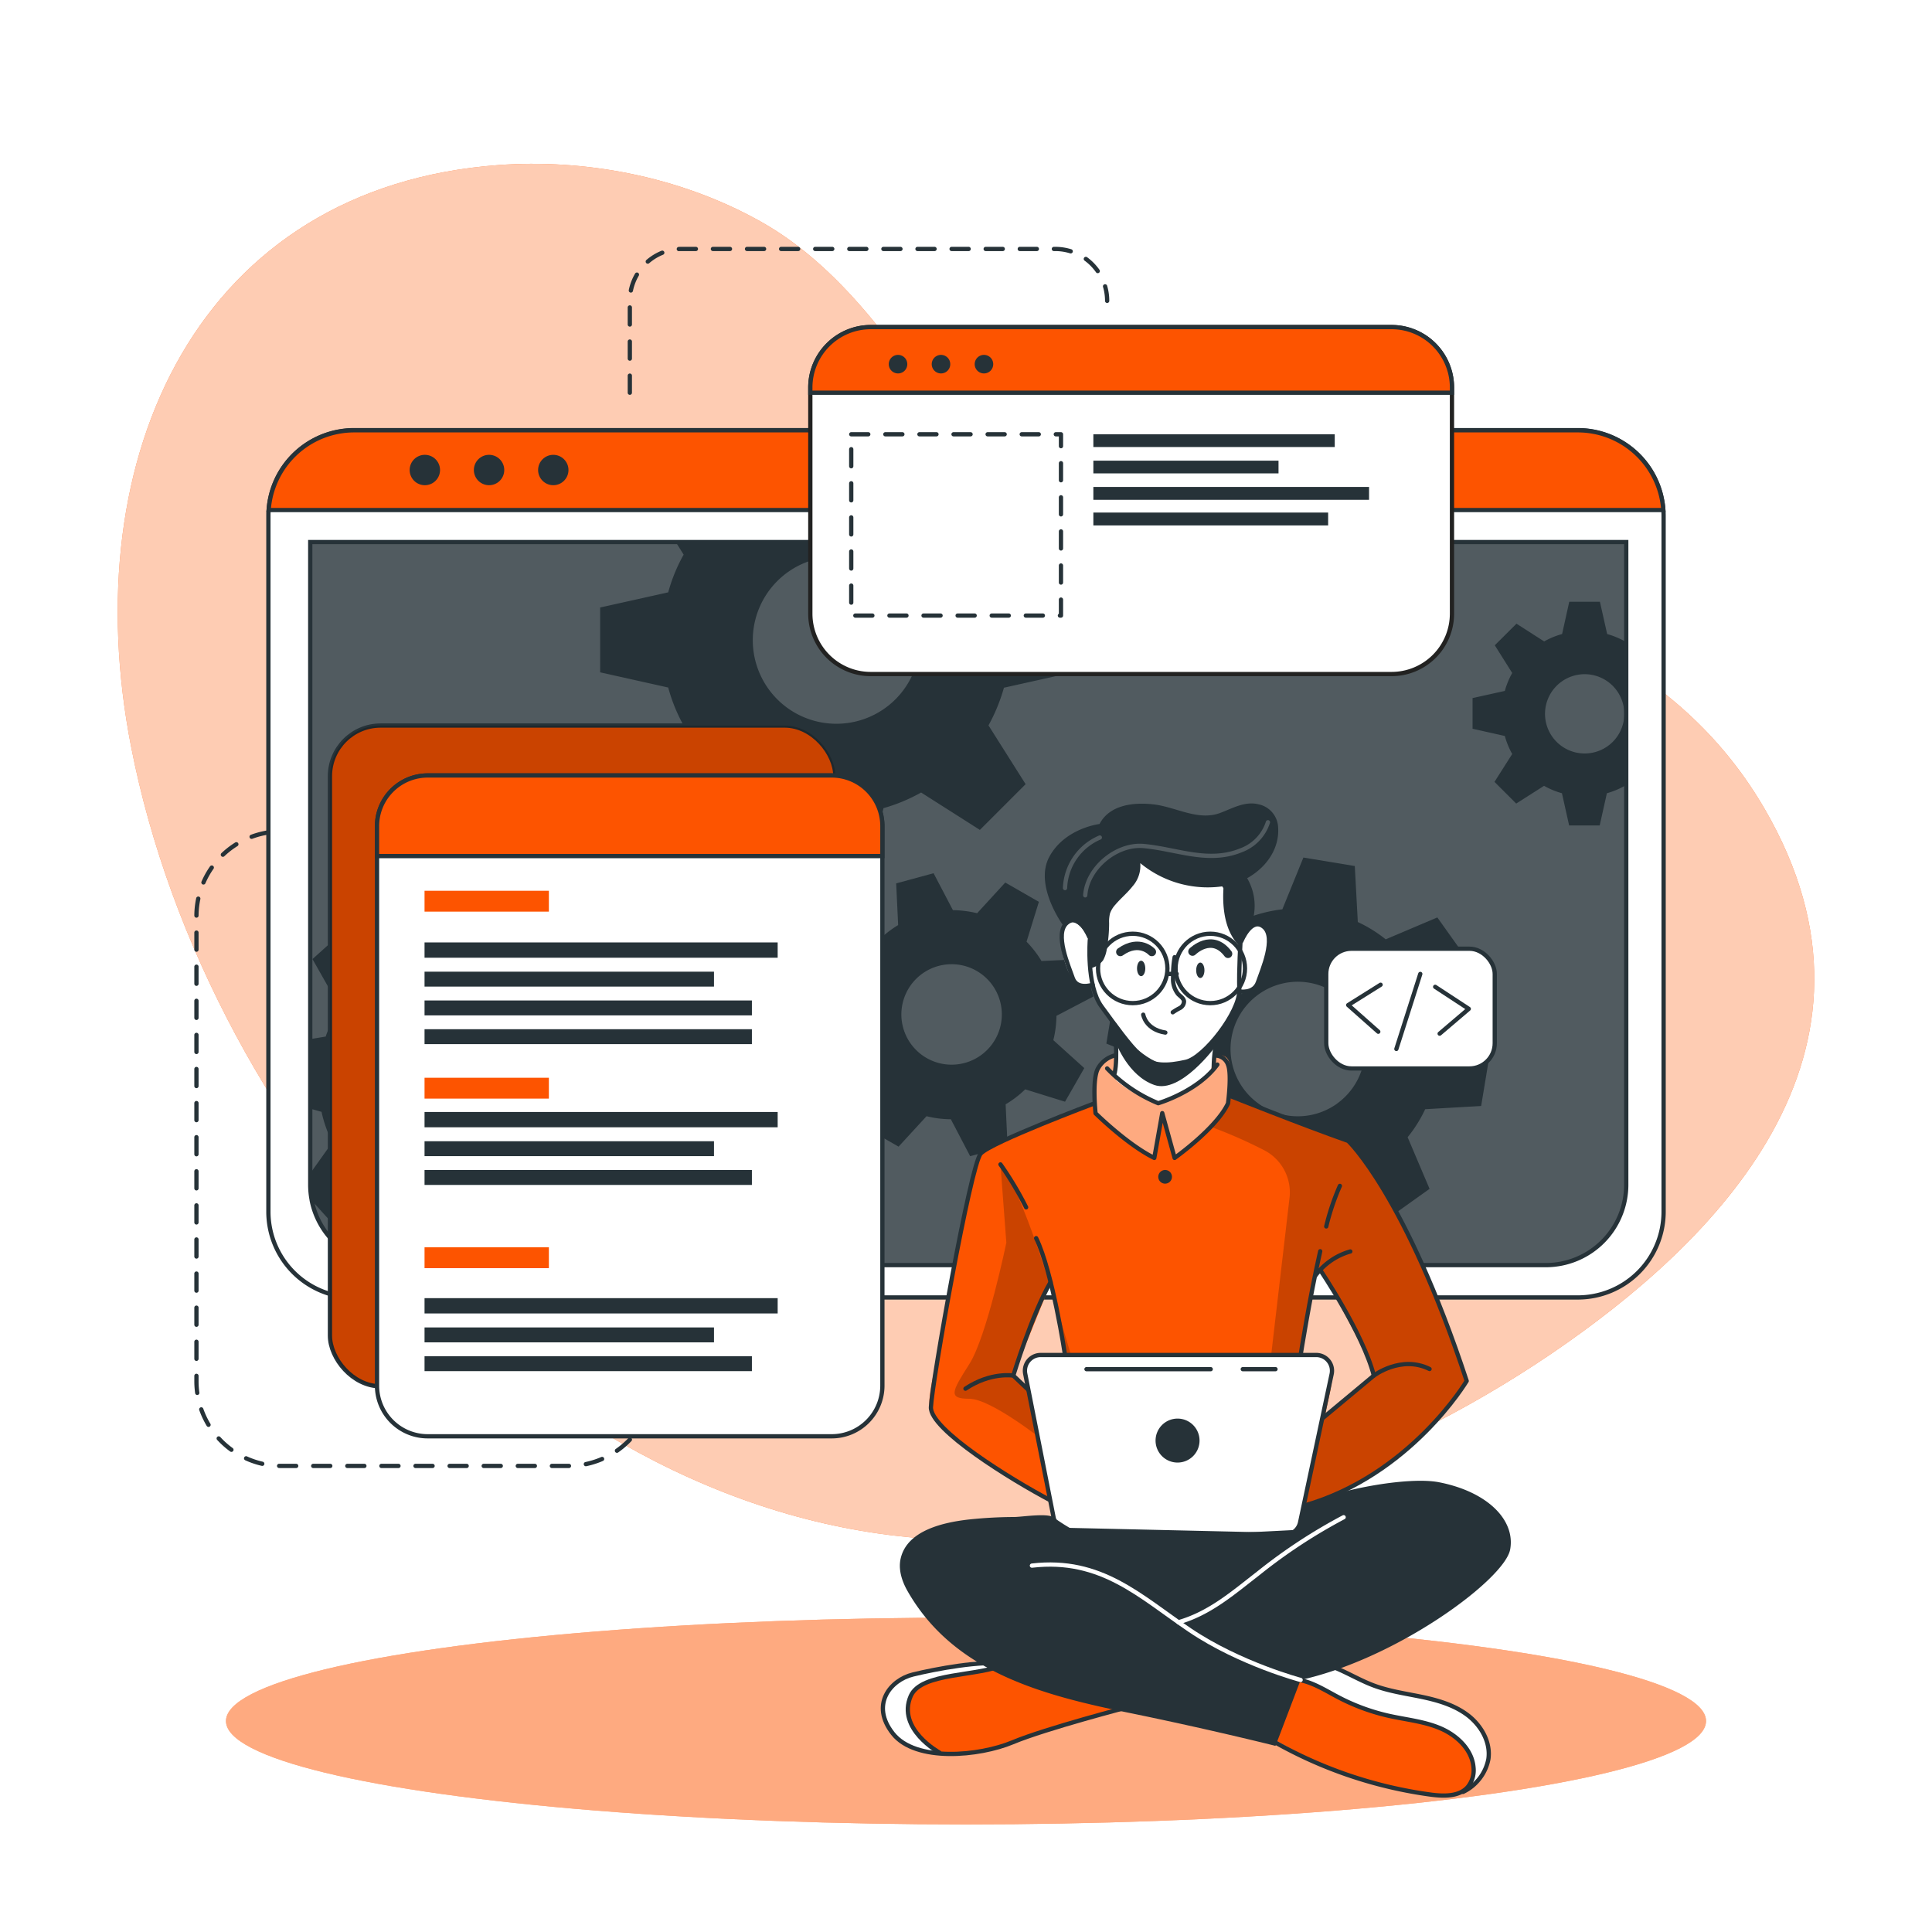 <svg class="animated" id="freepik_stories-developer-activity" xmlns="http://www.w3.org/2000/svg" viewBox="0 0 500 500" version="1.1" xmlns:xlink="http://www.w3.org/1999/xlink" xmlns:svgjs="http://svgjs.com/svgjs"><style>svg#freepik_stories-developer-activity:not(.animated) .animable {opacity: 0;}svg#freepik_stories-developer-activity.animated #freepik--Window--inject-2 {animation: 1.5s Infinite  linear floating;animation-delay: 0s;}svg#freepik_stories-developer-activity.animated #freepik--Graphics--inject-2 {animation: 1.5s Infinite  linear floating;animation-delay: 0s;}svg#freepik_stories-developer-activity.animated #freepik--Character--inject-2 {animation: 1.5s Infinite  linear floating;animation-delay: 0s;}            @keyframes floating {                0% {                    opacity: 1;                    transform: translateY(0px);                }                50% {                    transform: translateY(-10px);                }                100% {                    opacity: 1;                    transform: translateY(0px);                }            }        </style><g id="freepik--background-simple--inject-2" class="animable" style="transform-origin: 250px 220.489px;"><path d="M456.55,209.11c-48.74-83.48-180.95-53.75-207.95-94.35C234.77,94,219.3,69.87,196.86,57.34c-21.39-12-46.19-16.21-67.81-14.63C51.84,48.36,19.11,117.44,33.94,193.3,53.74,294.49,143.44,397.86,250,398.58,305.74,399,359,379,400.7,350.87l.93-.63C443.33,321.85,493.77,272.84,456.55,209.11Z" style="fill: rgb(253, 84, 0); transform-origin: 250px 220.489px;" id="elqh6501j9o7r" class="animable"></path><g id="elk0pmgckvhcc"><path d="M456.55,209.11c-48.74-83.48-180.95-53.75-207.95-94.35C234.77,94,219.3,69.87,196.86,57.34c-21.39-12-46.19-16.21-67.81-14.63C51.84,48.36,19.11,117.44,33.94,193.3,53.74,294.49,143.44,397.86,250,398.58,305.74,399,359,379,400.7,350.87l.93-.63C443.33,321.85,493.77,272.84,456.55,209.11Z" style="fill: rgb(255, 255, 255); opacity: 0.7; transform-origin: 250px 220.489px;" class="animable"></path></g></g><g id="freepik--Lines--inject-2" class="animable" style="transform-origin: 168.685px 221.905px;"><path d="M78.19,215.18H72.77a21.93,21.93,0,0,0-21.93,21.93V357.45a21.93,21.93,0,0,0,21.93,21.93h74.36a21.93,21.93,0,0,0,21.93-21.93h0" style="fill: none; stroke: rgb(38, 50, 56); stroke-linecap: round; stroke-linejoin: round; stroke-width: 1.103px; stroke-dasharray: 4.412; transform-origin: 109.95px 297.28px;" id="elt5tx5yyiwao" class="animable"></path><path d="M163,101.63V77.86A13.43,13.43,0,0,1,176.4,64.43h96.7a13.43,13.43,0,0,1,13.43,13.43h0" style="fill: none; stroke: rgb(38, 50, 56); stroke-linecap: round; stroke-linejoin: round; stroke-width: 1.103px; stroke-dasharray: 4.412; transform-origin: 224.765px 83.03px;" id="elxy6e122547g" class="animable"></path></g><g id="freepik--Shadow--inject-2" class="animable" style="transform-origin: 250px 445.4px;"><ellipse cx="250" cy="445.4" rx="191.52" ry="26.76" style="fill: rgb(253, 84, 0); transform-origin: 250px 445.4px;" id="eln8qp0ddb2tr" class="animable"></ellipse><g id="el4dcegby13wa"><ellipse cx="250" cy="445.4" rx="191.52" ry="26.76" style="fill: rgb(255, 255, 255); opacity: 0.5; transform-origin: 250px 445.4px;" class="animable"></ellipse></g></g><g id="freepik--Window--inject-2" class="animable" style="transform-origin: 250px 223.55px;"><path d="M430.54,133.52V313.58a22.2,22.2,0,0,1-22.19,22.2H91.65a22.2,22.2,0,0,1-22.19-22.2V133.52c0-.53,0-1,.07-1.56a22.18,22.18,0,0,1,22.12-20.64h316.7A22.18,22.18,0,0,1,430.47,132C430.52,132.48,430.54,133,430.54,133.52Z" style="fill: rgb(255, 255, 255); stroke: rgb(38, 50, 56); stroke-linecap: round; stroke-linejoin: round; stroke-width: 1.103px; transform-origin: 250px 223.55px;" id="elo98y9phei4o" class="animable"></path><path d="M80.26,140.28H420.87a0,0,0,0,1,0,0V306.61a20.8,20.8,0,0,1-20.8,20.8h-299a20.8,20.8,0,0,1-20.8-20.8V140.28a0,0,0,0,1,0,0Z" style="fill: rgb(38, 50, 56); transform-origin: 250.565px 233.845px;" id="ellutfta7avhm" class="animable"></path><g id="elsr6vds3p48m"><path d="M420.88,140.28V306.61a20.69,20.69,0,0,1-20.57,20.8H100.83a20.69,20.69,0,0,1-20.57-20.8V140.28Z" style="fill: rgb(255, 255, 255); opacity: 0.2; transform-origin: 250.57px 233.845px;" class="animable"></path></g><path d="M430.47,132H69.53a22.18,22.18,0,0,1,22.12-20.64h316.7A22.18,22.18,0,0,1,430.47,132Z" style="fill: rgb(253, 84, 0); stroke: rgb(38, 50, 56); stroke-miterlimit: 10; stroke-width: 1.103px; transform-origin: 250px 121.68px;" id="elnn32usa3p0b" class="animable"></path><path d="M113.88,121.64a3.93,3.93,0,1,1-3.93-3.93A3.93,3.93,0,0,1,113.88,121.64Z" style="fill: rgb(38, 50, 56); transform-origin: 109.95px 121.64px;" id="els2164d47k8b" class="animable"></path><path d="M130.5,121.64a3.93,3.93,0,1,1-3.93-3.93A3.93,3.93,0,0,1,130.5,121.64Z" style="fill: rgb(38, 50, 56); transform-origin: 126.57px 121.64px;" id="elq8t3tiqk1wi" class="animable"></path><circle cx="143.19" cy="121.64" r="3.93" style="fill: rgb(38, 50, 56); transform-origin: 143.19px 121.64px;" id="elizjryirmehm" class="animable"></circle><path d="M420.87,140.28V306.61a20.8,20.8,0,0,1-20.8,20.8h-299a20.8,20.8,0,0,1-20.4-16.76v-.06a21,21,0,0,1-.38-4V140.28Z" style="fill: none; stroke: rgb(38, 50, 56); stroke-miterlimit: 10; stroke-width: 1.103px; transform-origin: 250.58px 233.845px;" id="el3vnndby7wu3" class="animable"></path><path d="M420.55,166a20.94,20.94,0,0,0-4.62-1.91l-1.87-8.35h-7.94l-1.85,8.35a20.25,20.25,0,0,0-4.64,1.91l-7.17-4.59L386.85,167l4.51,7.17a20.35,20.35,0,0,0-1.91,4.64l-8.35,1.85v7.94l8.35,1.87a20,20,0,0,0,1.91,4.66l-4.59,7.22,5.62,5.61,7.21-4.59a20.39,20.39,0,0,0,4.63,1.92l1.86,8.34H414l1.86-8.34a20.78,20.78,0,0,0,4.62-1.92l.37.24V165.8Zm-10.44,29a10.26,10.26,0,1,1,10.26-10.25A10.25,10.25,0,0,1,410.11,195Z" style="fill: rgb(38, 50, 56); transform-origin: 400.975px 184.685px;" id="elnc0j49cuekf" class="animable"></path><path d="M277.45,174.05V157.31l-17.6-3.91a45.51,45.51,0,0,0-4-9.77l2.13-3.35h-83.1l2.05,3.26a43,43,0,0,0-4,9.76l-17.61,3.92V174l17.61,3.93a43.65,43.65,0,0,0,4,9.84l-9.67,15.21,11.85,11.84,15.2-9.68a44.38,44.38,0,0,0,9.77,4.05L208,226.74H224.7l3.94-17.59a44.64,44.64,0,0,0,9.74-4.05l15.21,9.68,11.84-11.84-9.61-15.21a45.87,45.87,0,0,0,4-9.75Zm-61,13.26a21.63,21.63,0,1,1,21.63-21.63A21.62,21.62,0,0,1,216.45,187.31Z" style="fill: rgb(38, 50, 56); transform-origin: 216.385px 183.51px;" id="elcnkuppcvm4" class="animable"></path><path d="M166.38,289l.71-13.29-13.77-3.88a37.21,37.21,0,0,0-2.82-7.9l8.32-11.68-8.92-9.89-12.46,7a36.51,36.51,0,0,0-7.59-3.63l-2.38-14.12L114.19,231l-3.84,13.81a35,35,0,0,0-7.9,2.8l-11.67-8.31-9.91,8.91,7.06,12.47a35,35,0,0,0-3.64,7.58l-4,.66v18l2.92.82A34.6,34.6,0,0,0,86,295.65l-5.74,8.05.38,6.89v.06l5.93,6.57,12.48-7.05a34.66,34.66,0,0,0,7.61,3.67L109,327.4h0l.11.57,13.28.7.35-1.27h0l3.49-12.53a35.53,35.53,0,0,0,7.94-2.8l11.65,8.3,9.9-8.9-7-12.48a34.53,34.53,0,0,0,3.59-7.57Zm-35.27-20.75a17.2,17.2,0,1,0-1.28,24.28A17.2,17.2,0,0,0,131.11,268.29Z" style="fill: rgb(38, 50, 56); transform-origin: 123.675px 279.835px;" id="el2epgxeur4we" class="animable"></path><path d="M272.6,269.19a27.25,27.25,0,0,0,.81-6.29l9.55-5-2.64-9.69-10.78.5a27.27,27.27,0,0,0-3.87-5l3.19-10.31-8.7-5-7.28,7.94a28.8,28.8,0,0,0-6.27-.8l-5-9.55-9.68,2.63.51,10.79a27.24,27.24,0,0,0-5,3.87l-10.32-3.19-5,8.69,8,7.27a26,26,0,0,0-.79,6.27l-9.57,5,2.64,9.68,10.8-.51a25.39,25.39,0,0,0,3.85,5l-3.21,10.26,8.71,5,7.24-7.88a26.12,26.12,0,0,0,6.29.79l5,9.56,9.68-2.63-.43-9.22-.07-1.58a26.41,26.41,0,0,0,5.06-3.87l10.31,3.2,4.26-7.44.72-1.26Zm-22.87,5.88a13,13,0,1,1,9.1-15.9A13,13,0,0,1,249.73,275.07Z" style="fill: rgb(38, 50, 56); transform-origin: 246.36px 262.605px;" id="el2e3w4xfrlch" class="animable"></path><path d="M383.32,286.23l2.2-13.3-13.46-5.41a35.27,35.27,0,0,0-1.93-8.3l9.69-10.79-7.84-11-13.36,5.67a35.38,35.38,0,0,0-7.22-4.48l-.78-14.49-13.3-2.2-5.45,13.4a37.15,37.15,0,0,0-8.27,1.95l-10.82-9.69-10.95,7.84,5.68,13.35a36.24,36.24,0,0,0-4.05,6.29c-.15.31-.31.62-.45.93l-14.48.8-2.21,13.28,2.18.88,11.28,4.55a35.18,35.18,0,0,0,1.93,8.26L292,294.63l7.85,11,13.35-5.7a35.06,35.06,0,0,0,7.21,4.52l.75,14.42,13.29,2.2,5.44-13.3a35.13,35.13,0,0,0,8.28-1.94l10.8,9.69,11-7.85-5.68-13.36a34.78,34.78,0,0,0,4.55-7.25Zm-37.3-.6a17.41,17.41,0,1,1,4-24.29A17.41,17.41,0,0,1,346,285.63Z" style="fill: rgb(38, 50, 56); transform-origin: 335.92px 271.5px;" id="elkfitnc68yz" class="animable"></path></g><g id="freepik--Graphics--inject-2" class="animable" style="transform-origin: 236.115px 228.18px;"><rect x="85.39" y="187.77" width="130.8" height="171.01" rx="13.11" style="fill: rgb(253, 84, 0); stroke: rgb(38, 50, 56); stroke-miterlimit: 10; stroke-width: 1.103px; transform-origin: 150.79px 273.275px;" id="eljam8cl3uefb" class="animable"></rect><g id="el9rrn27vhws"><rect x="85.39" y="187.77" width="130.8" height="171.01" rx="13.11" style="opacity: 0.2; transform-origin: 150.79px 273.275px;" class="animable"></rect></g><path d="M228.36,213.8V358.59a13.11,13.11,0,0,1-13.11,13.12H110.67a13.11,13.11,0,0,1-13.1-13.12V213.8a13.11,13.11,0,0,1,13.1-13.11H215.25A13.11,13.11,0,0,1,228.36,213.8Z" style="fill: rgb(255, 255, 255); stroke: rgb(38, 50, 56); stroke-linecap: round; stroke-linejoin: round; stroke-width: 1.103px; transform-origin: 162.965px 286.2px;" id="elne5h2w9p8i" class="animable"></path><path d="M228.36,213.8v7.75H97.57V213.8a13.11,13.11,0,0,1,13.1-13.11H215.25A13.11,13.11,0,0,1,228.36,213.8Z" style="fill: rgb(253, 84, 0); stroke: rgb(38, 50, 56); stroke-miterlimit: 10; stroke-width: 1.103px; transform-origin: 162.965px 211.12px;" id="elit5aa9iud59" class="animable"></path><rect x="109.87" y="230.53" width="32.18" height="5.4" style="fill: rgb(253, 84, 0); transform-origin: 125.96px 233.23px;" id="elo8oy5htzq2c" class="animable"></rect><rect x="109.87" y="278.92" width="32.18" height="5.4" style="fill: rgb(253, 84, 0); transform-origin: 125.96px 281.62px;" id="elafy6m3ya345" class="animable"></rect><rect x="109.87" y="322.8" width="32.18" height="5.4" style="fill: rgb(253, 84, 0); transform-origin: 125.96px 325.5px;" id="elzmbw8nc33a8" class="animable"></rect><rect x="109.87" y="243.9" width="91.39" height="3.96" style="fill: rgb(38, 50, 56); transform-origin: 155.565px 245.88px;" id="elm9fupxlx5u" class="animable"></rect><rect x="109.87" y="251.47" width="74.91" height="3.86" style="fill: rgb(38, 50, 56); transform-origin: 147.325px 253.4px;" id="elpxbw8w3fj6" class="animable"></rect><rect x="109.87" y="258.92" width="84.72" height="3.86" style="fill: rgb(38, 50, 56); transform-origin: 152.23px 260.85px;" id="elggxck8l0igg" class="animable"></rect><rect x="109.87" y="266.36" width="84.72" height="3.86" style="fill: rgb(38, 50, 56); transform-origin: 152.23px 268.29px;" id="el8e2ur0zk5hd" class="animable"></rect><rect x="109.87" y="287.78" width="91.39" height="3.96" style="fill: rgb(38, 50, 56); transform-origin: 155.565px 289.76px;" id="eligprleubygm" class="animable"></rect><rect x="109.87" y="295.35" width="74.91" height="3.86" style="fill: rgb(38, 50, 56); transform-origin: 147.325px 297.28px;" id="elixu1i74mrke" class="animable"></rect><rect x="109.87" y="302.8" width="84.72" height="3.86" style="fill: rgb(38, 50, 56); transform-origin: 152.23px 304.73px;" id="elkzbb6dt563" class="animable"></rect><rect x="109.87" y="335.96" width="91.39" height="3.96" style="fill: rgb(38, 50, 56); transform-origin: 155.565px 337.94px;" id="elu9pkm47hz5t" class="animable"></rect><rect x="109.87" y="343.54" width="74.91" height="3.86" style="fill: rgb(38, 50, 56); transform-origin: 147.325px 345.47px;" id="ela958eciir9s" class="animable"></rect><rect x="109.87" y="350.99" width="84.72" height="3.86" style="fill: rgb(38, 50, 56); transform-origin: 152.23px 352.92px;" id="el1y8d6axbw4q" class="animable"></rect><path d="M375.77,100.29v58.52a15.63,15.63,0,0,1-15.64,15.63H225.35a15.63,15.63,0,0,1-15.64-15.63V100.29a15.65,15.65,0,0,1,15.64-15.64H360.13A15.64,15.64,0,0,1,375.77,100.29Z" style="fill: rgb(255, 255, 255); stroke: rgb(34, 34, 33); stroke-miterlimit: 10; stroke-width: 1.103px; transform-origin: 292.74px 129.545px;" id="elw8b3dp0hpm" class="animable"></path><path d="M375.77,100.29v1.34H209.71v-1.34a15.65,15.65,0,0,1,15.64-15.64H360.13A15.64,15.64,0,0,1,375.77,100.29Z" style="fill: rgb(253, 84, 0); stroke: rgb(38, 50, 56); stroke-miterlimit: 10; stroke-width: 1.103px; transform-origin: 292.74px 93.14px;" id="elsu00wkhjjlp" class="animable"></path><path d="M234.11,95.94a2.4,2.4,0,1,1,0-3.39A2.41,2.41,0,0,1,234.11,95.94Z" style="fill: rgb(38, 50, 56); transform-origin: 232.409px 94.245px;" id="el35waqh1qlko" class="animable"></path><path d="M245.23,95.94a2.4,2.4,0,1,1,0-3.39A2.41,2.41,0,0,1,245.23,95.94Z" style="fill: rgb(38, 50, 56); transform-origin: 243.529px 94.245px;" id="el3jojsde8kvo" class="animable"></path><path d="M256.35,95.94a2.4,2.4,0,1,1,0-3.39A2.41,2.41,0,0,1,256.35,95.94Z" style="fill: rgb(38, 50, 56); transform-origin: 254.649px 94.245px;" id="eljcth2cd4p8n" class="animable"></path><rect x="220.3" y="112.39" width="54.28" height="46.92" style="fill: none; stroke: rgb(38, 50, 56); stroke-linecap: round; stroke-linejoin: round; stroke-width: 1.103px; stroke-dasharray: 4.412; transform-origin: 247.44px 135.85px;" id="elhoa8nrukjkl" class="animable"></rect><rect x="282.96" y="112.39" width="62.47" height="3.3" style="fill: rgb(38, 50, 56); transform-origin: 314.195px 114.04px;" id="el32sdx3awaeo" class="animable"></rect><rect x="282.96" y="119.22" width="47.92" height="3.29" style="fill: rgb(38, 50, 56); transform-origin: 306.92px 120.865px;" id="elc8ouma4vg28" class="animable"></rect><rect x="282.96" y="126.02" width="71.35" height="3.33" style="fill: rgb(38, 50, 56); transform-origin: 318.635px 127.685px;" id="elynfjci08j9" class="animable"></rect><rect x="282.96" y="132.65" width="60.76" height="3.33" style="fill: rgb(38, 50, 56); transform-origin: 313.34px 134.315px;" id="ell4v9fc31sc" class="animable"></rect><rect x="343.23" y="245.53" width="43.61" height="30.99" rx="6.53" style="fill: rgb(255, 255, 255); stroke: rgb(38, 50, 56); stroke-linecap: round; stroke-linejoin: round; stroke-width: 1.103px; transform-origin: 365.035px 261.025px;" id="el0inkjnhzotc6" class="animable"></rect><polyline points="357.3 254.85 348.91 260.11 356.7 267.01" style="fill: none; stroke: rgb(38, 50, 56); stroke-linecap: round; stroke-linejoin: round; stroke-width: 1.103px; transform-origin: 353.105px 260.93px;" id="eljb044m9kcwt" class="animable"></polyline><polyline points="372.58 267.51 380.12 261.09 371.42 255.39" style="fill: none; stroke: rgb(38, 50, 56); stroke-linecap: round; stroke-linejoin: round; stroke-width: 1.103px; transform-origin: 375.77px 261.45px;" id="elsjpdvkytjc" class="animable"></polyline><line x1="361.38" y1="271.47" x2="367.57" y2="252.05" style="fill: none; stroke: rgb(38, 50, 56); stroke-linecap: round; stroke-linejoin: round; stroke-width: 1.103px; transform-origin: 364.475px 261.76px;" id="elxrywk1g59zk" class="animable"></line></g><g id="freepik--Character--inject-2" class="animable" style="transform-origin: 309.678px 336.317px;"><path d="M296.86,440.47s-29,8.31-33.05,9.75c-3.68,1.3-13.66,4.8-21.15,3.71a15.89,15.89,0,0,1-2.14-.46c-7.59-2.26-11-4.37-12-9.14s2.78-8.29,6.42-10.54,23.38-4.6,23.38-4.6l4.77,1.4h0Z" style="fill: rgb(253, 84, 0); transform-origin: 262.608px 441.664px;" id="elwioel29h3p" class="animable"></path><path d="M242.66,453.93a15.89,15.89,0,0,1-2.14-.46c-7.59-2.26-11-4.37-12-9.14s2.78-8.29,6.42-10.54,23.38-4.6,23.38-4.6l4.77,1.4c-4.32,2-20.4,3.09-23.91,5.11s-5.2,5.82-3.13,11C237.16,449.4,240.12,452.05,242.66,453.93Z" style="fill: rgb(255, 255, 255); transform-origin: 245.723px 441.56px;" id="elzd4yd6j6n8" class="animable"></path><path d="M292.5,441.65s-21.78,5.64-30.42,9.25-25.11,5.19-31-2.25-.68-13.86,5.19-15.29,17.74-3.68,24.22-2.77" style="fill: none; stroke: rgb(38, 50, 56); stroke-linecap: round; stroke-linejoin: round; stroke-width: 1.103px; transform-origin: 260.496px 442.151px;" id="elb5n9d1pk1b" class="animable"></path><path d="M243.09,453.54s-11.08-6.08-7.4-14.6c2.72-6.28,17.5-4.92,24.82-8.35" style="fill: none; stroke: rgb(38, 50, 56); stroke-linecap: round; stroke-linejoin: round; stroke-width: 1.103px; transform-origin: 247.726px 442.065px;" id="el6c6juybr4v7" class="animable"></path><path d="M385.19,455.28c-.3,3-1.35,5.81-4.35,7.58-2,1.18-4.84,1.88-8.91,1.84-10.17-.13-29.29-7.4-29.29-7.4l-17.9-9.9,9.31-14.73,2.55-4,6.58,1.48s5.45,3.09,10.93,5.55,18.79,3,23.48,6.77S385.7,450.34,385.19,455.28Z" style="fill: rgb(253, 84, 0); transform-origin: 354.99px 446.686px;" id="el5y3d03fiv3e" class="animable"></path><path d="M385.19,455.28c-.3,3-1.35,5.81-4.35,7.58a13.39,13.39,0,0,0-.5-8.94c-2-4.49-8.51-8.45-17.07-9.11s-15.11-4.66-18.54-6.45c-2.68-1.39-8.33-4.43-10.68-5.69l2.55-4,6.58,1.48s5.45,3.09,10.93,5.55,18.79,3,23.48,6.77S385.7,450.34,385.19,455.28Z" style="fill: rgb(255, 255, 255); transform-origin: 359.645px 445.765px;" id="elojfmvgcadng" class="animable"></path><path d="M328.71,450.18a112.86,112.86,0,0,0,41.9,14.31c3.26.39,7.05.45,9.23-2a6.82,6.82,0,0,0,1.5-5.11c-.39-4.6-4.26-8.24-8.5-10.07s-8.91-2.25-13.42-3.26a53.38,53.38,0,0,1-12.9-4.72c-3.24-1.69-6.37-3.74-9.94-4.5s-7.82.16-9.73,3.28" style="fill: none; stroke: rgb(38, 50, 56); stroke-linecap: round; stroke-linejoin: round; stroke-width: 1.103px; transform-origin: 354.118px 449.635px;" id="elzmid6csto6" class="animable"></path><path d="M378.64,463.74a11.92,11.92,0,0,0,6.55-8.46c.65-4.33-1.82-8.69-5.29-11.35s-7.82-3.92-12.11-4.81S359.11,437.63,355,436c-6.27-2.46-12.46-7.3-19-5.57" style="fill: none; stroke: rgb(38, 50, 56); stroke-linecap: round; stroke-linejoin: round; stroke-width: 1.103px; transform-origin: 360.647px 446.902px;" id="el90z9nb81g3g" class="animable"></path><path d="M348.91,295.26l-30.29-11.52-.38-.15s.11-.8.2-2c.19-2.42.29-6.36-.85-7.69-1.69-2-6.47-.32-11.14-2.46s-13.3,1.69-13.3,1.69-6.24-1.15-9,3.35c-1.4,3.63-.92,9-.92,9l-.57.2c-3.61,1.35-23.25,8.74-27.4,11.71-4.59,3.25-9.67,36.62-11.3,46.42s-4.53,18.63-3.06,22,22.57,19.62,34.71,23.81,55.19,3,55.19,3,.7-.19,1.95-.59c7.28-2.34,33.11-12,46.82-34.68C379.59,357.39,366.31,313.86,348.91,295.26Zm-81.84,56.13c-2.23,1.58-1,7.7-1,7.7l-3.79-3.34,9.52-23.41,4.06,18S269.3,349.82,267.07,351.39Zm76.16,14.87c-1.05.54,3-10.71,1.08-13.26s-7.71-2.31-7.71-2.31l.49-3.07,3.43-17.6,1.14-1.35s11.78,20.19,13.89,27.31C355.55,356,342.71,366.26,343.23,366.26Z" style="fill: rgb(253, 84, 0); transform-origin: 310.033px 331.783px;" id="elff57mtofyxk" class="animable"></path><path d="M291.72,222.25l-15.64,16.6s-2.15,1.91-1.3,6.72,2.85,9,4.36,9.28a21.37,21.37,0,0,0,3.62.32s3.35,7.26,5.73,10.11c0,0,.82,11.21.38,14.32,0,0,5.62,4.91,10.91,5.53s13.46-7.48,13.46-7.48l2-9.92s4.8-7.28,5.12-9.22,2.52-1.44,3.6-2.4,3.57-5.23,4-9.27.44-8.68-4.25-7.32c-4.07-1.09-1.52-9.69-1.52-9.69l-7.15-6.3Z" style="fill: rgb(255, 255, 255); transform-origin: 301.36px 253.707px;" id="elf2nn9so2cr7" class="animable"></path><g id="el6hlsaroj6lf"><path d="M318.62,283.74a17.67,17.67,0,0,1-.81,1.81c-2.58,4.86-13.82,14.13-13.82,14.13l-3.4-10.45-1.86,10.45c-3.75-1.64-15.19-11.55-15.19-11.55s-.39-.93-.86-2.38l.57-.2s-.48-5.41.92-9c2.74-4.5,9-3.35,9-3.35s8.63-3.83,13.3-1.69,9.45.48,11.14,2.46.65,9.66.65,9.66Z" style="fill: rgb(255, 255, 255); opacity: 0.5; transform-origin: 300.65px 285.27px;" class="animable"></path></g><g id="elzozffx1d78g"><path d="M348.91,295.26l-30.29-11.52-.38-.15s.11-.8.2-2l-.63,3.93-4.48,6.08a124,124,0,0,1,14,6.16A12.28,12.28,0,0,1,333.73,310l-5.58,47.75-2.29,27.11,6.91,7.17c7.28-2.34,33.11-12,46.82-34.68C379.59,357.39,366.31,313.86,348.91,295.26Zm-5.68,71c-1.05.54,3-10.71,1.08-13.26s-7.71-2.31-7.71-2.31l.49-3.07,3.43-17.6,1.14-1.35s11.78,20.19,13.89,27.31C355.55,356,342.71,366.26,343.23,366.26Z" style="opacity: 0.2; transform-origin: 346.46px 336.81px;" class="animable"></path></g><g id="elic3p5kfe9g8"><path d="M277.87,353l-4.71-15.74s-8.45-28.81-14.24-35.91l1.52,20.26s-5,24.2-9.57,31.39-5.59,9,0,9,19.2,10.84,19.2,10.84l-1.05-9ZM266,359.09l-3.79-3.34,9.52-23.41,4.06,18s-6.52-.49-8.75,1.08S266,359.09,266,359.09Z" style="opacity: 0.2; transform-origin: 262.46px 337.095px;" class="animable"></path></g><path d="M288.49,265.28s.86,8.49,0,12.37" style="fill: none; stroke: rgb(38, 50, 56); stroke-linecap: round; stroke-linejoin: round; stroke-width: 1.103px; transform-origin: 288.681px 271.465px;" id="elv8a4bila0xe" class="animable"></path><path d="M314.11,276.51a36.53,36.53,0,0,1,.94-8.11" style="fill: none; stroke: rgb(38, 50, 56); stroke-linecap: round; stroke-linejoin: round; stroke-width: 1.103px; transform-origin: 314.58px 272.455px;" id="eldge5953ui9" class="animable"></path><path d="M316.38,228.58s5.14,6.45,4.87,11.33-.65,10.66-.52,16.32-9.09,17.52-13.83,18.57-8.82,1.32-11.85-1.71-6.06-7.24-10-12.64-3-17.25-3-17.25" style="fill: none; stroke: rgb(38, 50, 56); stroke-linecap: round; stroke-linejoin: round; stroke-width: 1.103px; transform-origin: 301.606px 252.052px;" id="el0elh8lnhmnzl" class="animable"></path><path d="M304,247.71a26.82,26.82,0,0,0-.4,5.37,6.05,6.05,0,0,0,1.32,4.2c.57.58,1.39,1.05,1.5,1.85a2,2,0,0,1-1.06,1.75,15.55,15.55,0,0,0-1.85,1.1" style="fill: none; stroke: rgb(38, 50, 56); stroke-linecap: round; stroke-linejoin: round; stroke-width: 1.103px; transform-origin: 304.965px 254.845px;" id="el6utzosbzh3i" class="animable"></path><path d="M295.87,262.6s.59,3.83,5.72,4.63" style="fill: none; stroke: rgb(38, 50, 56); stroke-linecap: round; stroke-linejoin: round; stroke-width: 1.103px; transform-origin: 298.73px 264.915px;" id="elx6ozhl02smk" class="animable"></path><path d="M296.4,250.63c0,1.11-.48,2-1.07,2s-1.07-.89-1.07-2,.48-2,1.07-2S296.4,249.53,296.4,250.63Z" style="fill: rgb(38, 50, 56); transform-origin: 295.33px 250.63px;" id="eliiouzmoxc49" class="animable"></path><path d="M311.71,251.11c0,1.11-.48,2-1.07,2s-1.07-.9-1.07-2,.48-2,1.07-2S311.71,250,311.71,251.11Z" style="fill: rgb(38, 50, 56); transform-origin: 310.64px 251.11px;" id="elobsepwhujgh" class="animable"></path><path d="M308.62,246.26s5-5,9.19.58" style="fill: none; stroke: rgb(38, 50, 56); stroke-linecap: round; stroke-linejoin: round; stroke-width: 2.206px; transform-origin: 313.215px 245.52px;" id="elii69wfm3fci" class="animable"></path><path d="M298.09,246.36s-3.16-3.54-8.14,0" style="fill: none; stroke: rgb(38, 50, 56); stroke-linecap: round; stroke-linejoin: round; stroke-width: 2.206px; transform-origin: 294.02px 245.573px;" id="elwebynuc0ov" class="animable"></path><path d="M288.87,270s3.05,8.4,9.86,10.79,15.85-10,15.85-10l-.47-1.61s-5.93,7.7-12.52,6.39-13.1-10.25-13.1-10.25Z" style="fill: rgb(38, 50, 56); transform-origin: 301.535px 273.208px;" id="el4j1bovrpvo2" class="animable"></path><path d="M282.76,254.85s-4.06,1.43-5.14-1.73-4.78-11.49-1.54-14.27,5.84,3.67,5.84,3.67" style="fill: none; stroke: rgb(38, 50, 56); stroke-linecap: round; stroke-linejoin: round; stroke-width: 1.103px; transform-origin: 278.769px 246.664px;" id="elpgrrre2qzus" class="animable"></path><path d="M320.72,256.57s3.77.76,4.85-2.4,4.78-11.49,1.54-14.27-5.84,3.67-5.84,3.67" style="fill: none; stroke: rgb(38, 50, 56); stroke-linecap: round; stroke-linejoin: round; stroke-width: 1.103px; transform-origin: 324.566px 247.927px;" id="el8bniy4nt0o" class="animable"></path><path d="M281.92,250.63a5.62,5.62,0,0,0,3.56-2.1,8.74,8.74,0,0,0,1-3.19,37.59,37.59,0,0,0,.56-6.44,8.81,8.81,0,0,1,.23-2.51,6.6,6.6,0,0,1,1.36-2.23c1.41-1.66,3.12-3.06,4.47-4.78a8,8,0,0,0,2-6,27.45,27.45,0,0,0,22.47,5.81c7.15-1.4,14-7.67,13.17-15.55a6.37,6.37,0,0,0-5-5.48c-3.53-.88-6.7,1-9.9,2.21-5.83,2.2-11.54-1.58-17.43-2.21-5-.55-11.23.08-13.85,5.09,0,0-9,1.06-13,8.5s3.57,17.73,3.57,17.73,3-3.68,6.93,3.76Z" style="fill: rgb(38, 50, 56); transform-origin: 300.601px 229.282px;" id="elvgr78tijqge" class="animable"></path><path d="M317,226.68s-2.34,12.2,3.77,18.11c0,0,1.34-3.67,2.69-4.57a14.13,14.13,0,0,0-1.07-13.54C317.87,219.58,317,226.68,317,226.68Z" style="fill: rgb(38, 50, 56); transform-origin: 320.631px 234.157px;" id="elfpi34b6a5rh" class="animable"></path><g id="elzy31v2ax3yl"><path d="M328.14,212.8a11.49,11.49,0,0,1-7,7.27c-8.48,3.46-16.71-.37-25.21-1.12-6.93-.62-14.58,5.64-15.07,12.76" style="fill: none; stroke: rgb(255, 255, 255); stroke-linecap: round; stroke-linejoin: round; stroke-width: 1.103px; opacity: 0.2; transform-origin: 304.5px 222.255px;" class="animable"></path></g><g id="elltk7op8tmo"><path d="M275.63,229.83a14.81,14.81,0,0,1,9-13.08" style="fill: none; stroke: rgb(255, 255, 255); stroke-linecap: round; stroke-linejoin: round; stroke-width: 1.103px; opacity: 0.2; transform-origin: 280.13px 223.29px;" class="animable"></path></g><path d="M286.53,276.51a38.71,38.71,0,0,0,13.21,9s10.15-2.95,15.31-10" style="fill: none; stroke: rgb(38, 50, 56); stroke-linecap: round; stroke-linejoin: round; stroke-width: 1.103px; transform-origin: 300.79px 280.51px;" id="eloztgnmwv1ak" class="animable"></path><g id="elzdmiuw35zo8"><circle cx="293.15" cy="250.63" r="8.98" style="fill: none; stroke: rgb(38, 50, 56); stroke-linecap: round; stroke-linejoin: round; stroke-width: 1.103px; transform-origin: 293.15px 250.63px; transform: rotate(-24.64deg);" class="animable"></circle></g><g id="elq4pzgxmtnyn"><circle cx="313.22" cy="250.63" r="8.98" style="fill: none; stroke: rgb(38, 50, 56); stroke-linecap: round; stroke-linejoin: round; stroke-width: 1.103px; transform-origin: 313.22px 250.63px; transform: rotate(-7deg);" class="animable"></circle></g><path d="M288.49,273.16a7,7,0,0,0-4.33,3.35c-1.59,2.8-.63,11.61-.63,11.61s8.21,8.12,15.2,11.55l2.06-11.59,3.2,11.59s10.82-7.65,13.82-14.12c0,0,1-7.55,0-10a3.47,3.47,0,0,0-3.23-2.37" style="fill: none; stroke: rgb(38, 50, 56); stroke-linecap: round; stroke-linejoin: round; stroke-width: 1.103px; transform-origin: 300.749px 286.415px;" id="el3higc3k2vjh" class="animable"></path><path d="M275.63,350.7s-3.21-21.5-7.48-30.27" style="fill: none; stroke: rgb(38, 50, 56); stroke-linecap: round; stroke-linejoin: round; stroke-width: 1.103px; transform-origin: 271.89px 335.565px;" id="elb4btcurx9yv" class="animable"></path><path d="M258.92,301.35a87,87,0,0,1,6.64,11.11" style="fill: none; stroke: rgb(38, 50, 56); stroke-linecap: round; stroke-linejoin: round; stroke-width: 1.103px; transform-origin: 262.24px 306.905px;" id="el7fyfcug7eq9" class="animable"></path><path d="M343.23,317.4a62.1,62.1,0,0,1,3.53-10.49" style="fill: none; stroke: rgb(38, 50, 56); stroke-linecap: round; stroke-linejoin: round; stroke-width: 1.103px; transform-origin: 344.995px 312.155px;" id="elvoyn3io26of" class="animable"></path><path d="M336.6,350.7s2.31-14.74,5.07-26.88" style="fill: none; stroke: rgb(38, 50, 56); stroke-linecap: round; stroke-linejoin: round; stroke-width: 1.103px; transform-origin: 339.135px 337.26px;" id="el8wtuqychqho" class="animable"></path><path d="M340.52,330a17,17,0,0,1,8.94-6.12" style="fill: none; stroke: rgb(38, 50, 56); stroke-linecap: round; stroke-linejoin: round; stroke-width: 1.103px; transform-origin: 344.99px 326.94px;" id="el6cttvi798z8" class="animable"></path><path d="M318.25,283.59s18.63,7.45,30.66,11.68c0,0,14.8,13.91,30.67,62.12,0,0-14.54,24.46-42.2,32.3" style="fill: none; stroke: rgb(38, 50, 56); stroke-linecap: round; stroke-linejoin: round; stroke-width: 1.103px; transform-origin: 348.915px 336.64px;" id="el8py5542977k" class="animable"></path><path d="M342.18,367.13,355.55,356s7.07-5.37,14.42-1.7" style="fill: none; stroke: rgb(38, 50, 56); stroke-linecap: round; stroke-linejoin: round; stroke-width: 1.103px; transform-origin: 356.075px 360.074px;" id="elwjbhca32ng" class="animable"></path><path d="M341.67,328.67S352.72,345,355.55,356" style="fill: none; stroke: rgb(38, 50, 56); stroke-linecap: round; stroke-linejoin: round; stroke-width: 1.103px; transform-origin: 348.61px 342.335px;" id="elshicfjtk2ls" class="animable"></path><path d="M266.15,359.71,262.24,356s-5.8-1-12.38,3.39" style="fill: none; stroke: rgb(38, 50, 56); stroke-linecap: round; stroke-linejoin: round; stroke-width: 1.103px; transform-origin: 258.005px 357.806px;" id="elftzpn9s6rfk" class="animable"></path><path d="M262.24,356s4.86-16,9.65-24.19" style="fill: none; stroke: rgb(38, 50, 56); stroke-linecap: round; stroke-linejoin: round; stroke-width: 1.103px; transform-origin: 267.065px 343.905px;" id="elogl700d4oc" class="animable"></path><path d="M283.25,285.55s-26.81,10.06-29.44,13-12.62,59.19-12.89,65.63c-.23,5.76,20.65,18.69,31,24.14" style="fill: none; stroke: rgb(38, 50, 56); stroke-linecap: round; stroke-linejoin: round; stroke-width: 1.103px; transform-origin: 262.084px 336.935px;" id="el2gqvhefrz3z" class="animable"></path><path d="M303.3,304.56a1.77,1.77,0,1,1-1.77-1.77A1.76,1.76,0,0,1,303.3,304.56Z" style="fill: rgb(38, 50, 56); transform-origin: 301.53px 304.56px;" id="eltlmtr4l7i4b" class="animable"></path><path d="M334.32,398.78h-61a1.43,1.43,0,0,1-1.43-1.43h0a1.43,1.43,0,0,1,1.43-1.43h61a1.43,1.43,0,0,1,1.43,1.43h0A1.43,1.43,0,0,1,334.32,398.78Z" style="fill: rgb(38, 50, 56); transform-origin: 303.82px 397.35px;" id="elbjvmm5n3hy" class="animable"></path><path d="M336.46,394l8.17-38.4a4.08,4.08,0,0,0-4-4.93h-71.3a4.08,4.08,0,0,0-4,4.88l7.33,37.12a4.08,4.08,0,0,0,3.91,3.29l55.79,1.28A4.1,4.1,0,0,0,336.46,394Z" style="fill: rgb(255, 255, 255); stroke: rgb(38, 50, 56); stroke-linecap: round; stroke-linejoin: round; stroke-width: 1.103px; transform-origin: 304.985px 373.956px;" id="el9gdeondtz26" class="animable"></path><path d="M310.44,372.83a5.69,5.69,0,1,1-5.69-5.7A5.69,5.69,0,0,1,310.44,372.83Z" style="fill: rgb(38, 50, 56); transform-origin: 304.75px 372.82px;" id="el5z3n9ksmx7a" class="animable"></path><line x1="321.63" y1="354.34" x2="330.1" y2="354.34" style="fill: none; stroke: rgb(38, 50, 56); stroke-linecap: round; stroke-linejoin: round; stroke-width: 1.103px; transform-origin: 325.865px 354.34px;" id="elh4aa977ct4p" class="animable"></line><line x1="281.18" y1="354.34" x2="313.33" y2="354.34" style="fill: none; stroke: rgb(38, 50, 56); stroke-linecap: round; stroke-linejoin: round; stroke-width: 1.103px; transform-origin: 297.255px 354.34px;" id="el99qhufv6l8" class="animable"></line><path d="M336.6,434.77l-6.5,17.06s-16.58-4.18-37.81-8.53c-22.21-4.55-45.4-10.44-57.43-31.55-1.46-2.57-2.44-5.61-1.75-8.49,1.73-7.29,11.22-9.27,17.47-10a113.92,113.92,0,0,1,11.83-.66c2,0,8.65-1.09,10.26.1a47.14,47.14,0,0,0,7.71,4.57c3.55,1.51,55.37-1.35,55.37-1.35a18.59,18.59,0,0,0,1.63-6.23c8.15-4.14,27-7.64,35-6.09,12.53,2.43,19.84,9.74,18.45,17.4S361.76,429.2,336.6,434.77Z" style="fill: rgb(38, 50, 56); transform-origin: 311.941px 417.528px;" id="eln3tpmhkqf8e" class="animable"></path><path d="M336.6,434.77s-15.77-4.18-28.65-12.88-22.94-18.8-40.89-16.71" style="fill: none; stroke: rgb(255, 255, 255); stroke-linecap: round; stroke-linejoin: round; stroke-width: 1.103px; transform-origin: 301.83px 419.836px;" id="elc5ml8dzu53r" class="animable"></path><path d="M305,419.84c8.14-2.34,14.11-7.61,20.64-12.66a139.62,139.62,0,0,1,22.09-14.52" style="fill: none; stroke: rgb(255, 255, 255); stroke-linecap: round; stroke-linejoin: round; stroke-width: 1.103px; transform-origin: 326.365px 406.25px;" id="elb04edbg542h" class="animable"></path><line x1="302.13" y1="252.05" x2="304.52" y2="252.05" style="fill: none; stroke: rgb(38, 50, 56); stroke-linecap: round; stroke-linejoin: round; stroke-width: 1.103px; transform-origin: 303.325px 252.05px;" id="el5m1ckng3g2" class="animable"></line></g><defs>     <filter id="active" height="200%">         <feMorphology in="SourceAlpha" result="DILATED" operator="dilate" radius="2"></feMorphology>                <feFlood flood-color="#32DFEC" flood-opacity="1" result="PINK"></feFlood>        <feComposite in="PINK" in2="DILATED" operator="in" result="OUTLINE"></feComposite>        <feMerge>            <feMergeNode in="OUTLINE"></feMergeNode>            <feMergeNode in="SourceGraphic"></feMergeNode>        </feMerge>    </filter>    <filter id="hover" height="200%">        <feMorphology in="SourceAlpha" result="DILATED" operator="dilate" radius="2"></feMorphology>                <feFlood flood-color="#ff0000" flood-opacity="0.5" result="PINK"></feFlood>        <feComposite in="PINK" in2="DILATED" operator="in" result="OUTLINE"></feComposite>        <feMerge>            <feMergeNode in="OUTLINE"></feMergeNode>            <feMergeNode in="SourceGraphic"></feMergeNode>        </feMerge>            <feColorMatrix type="matrix" values="0   0   0   0   0                0   1   0   0   0                0   0   0   0   0                0   0   0   1   0 "></feColorMatrix>    </filter></defs></svg>